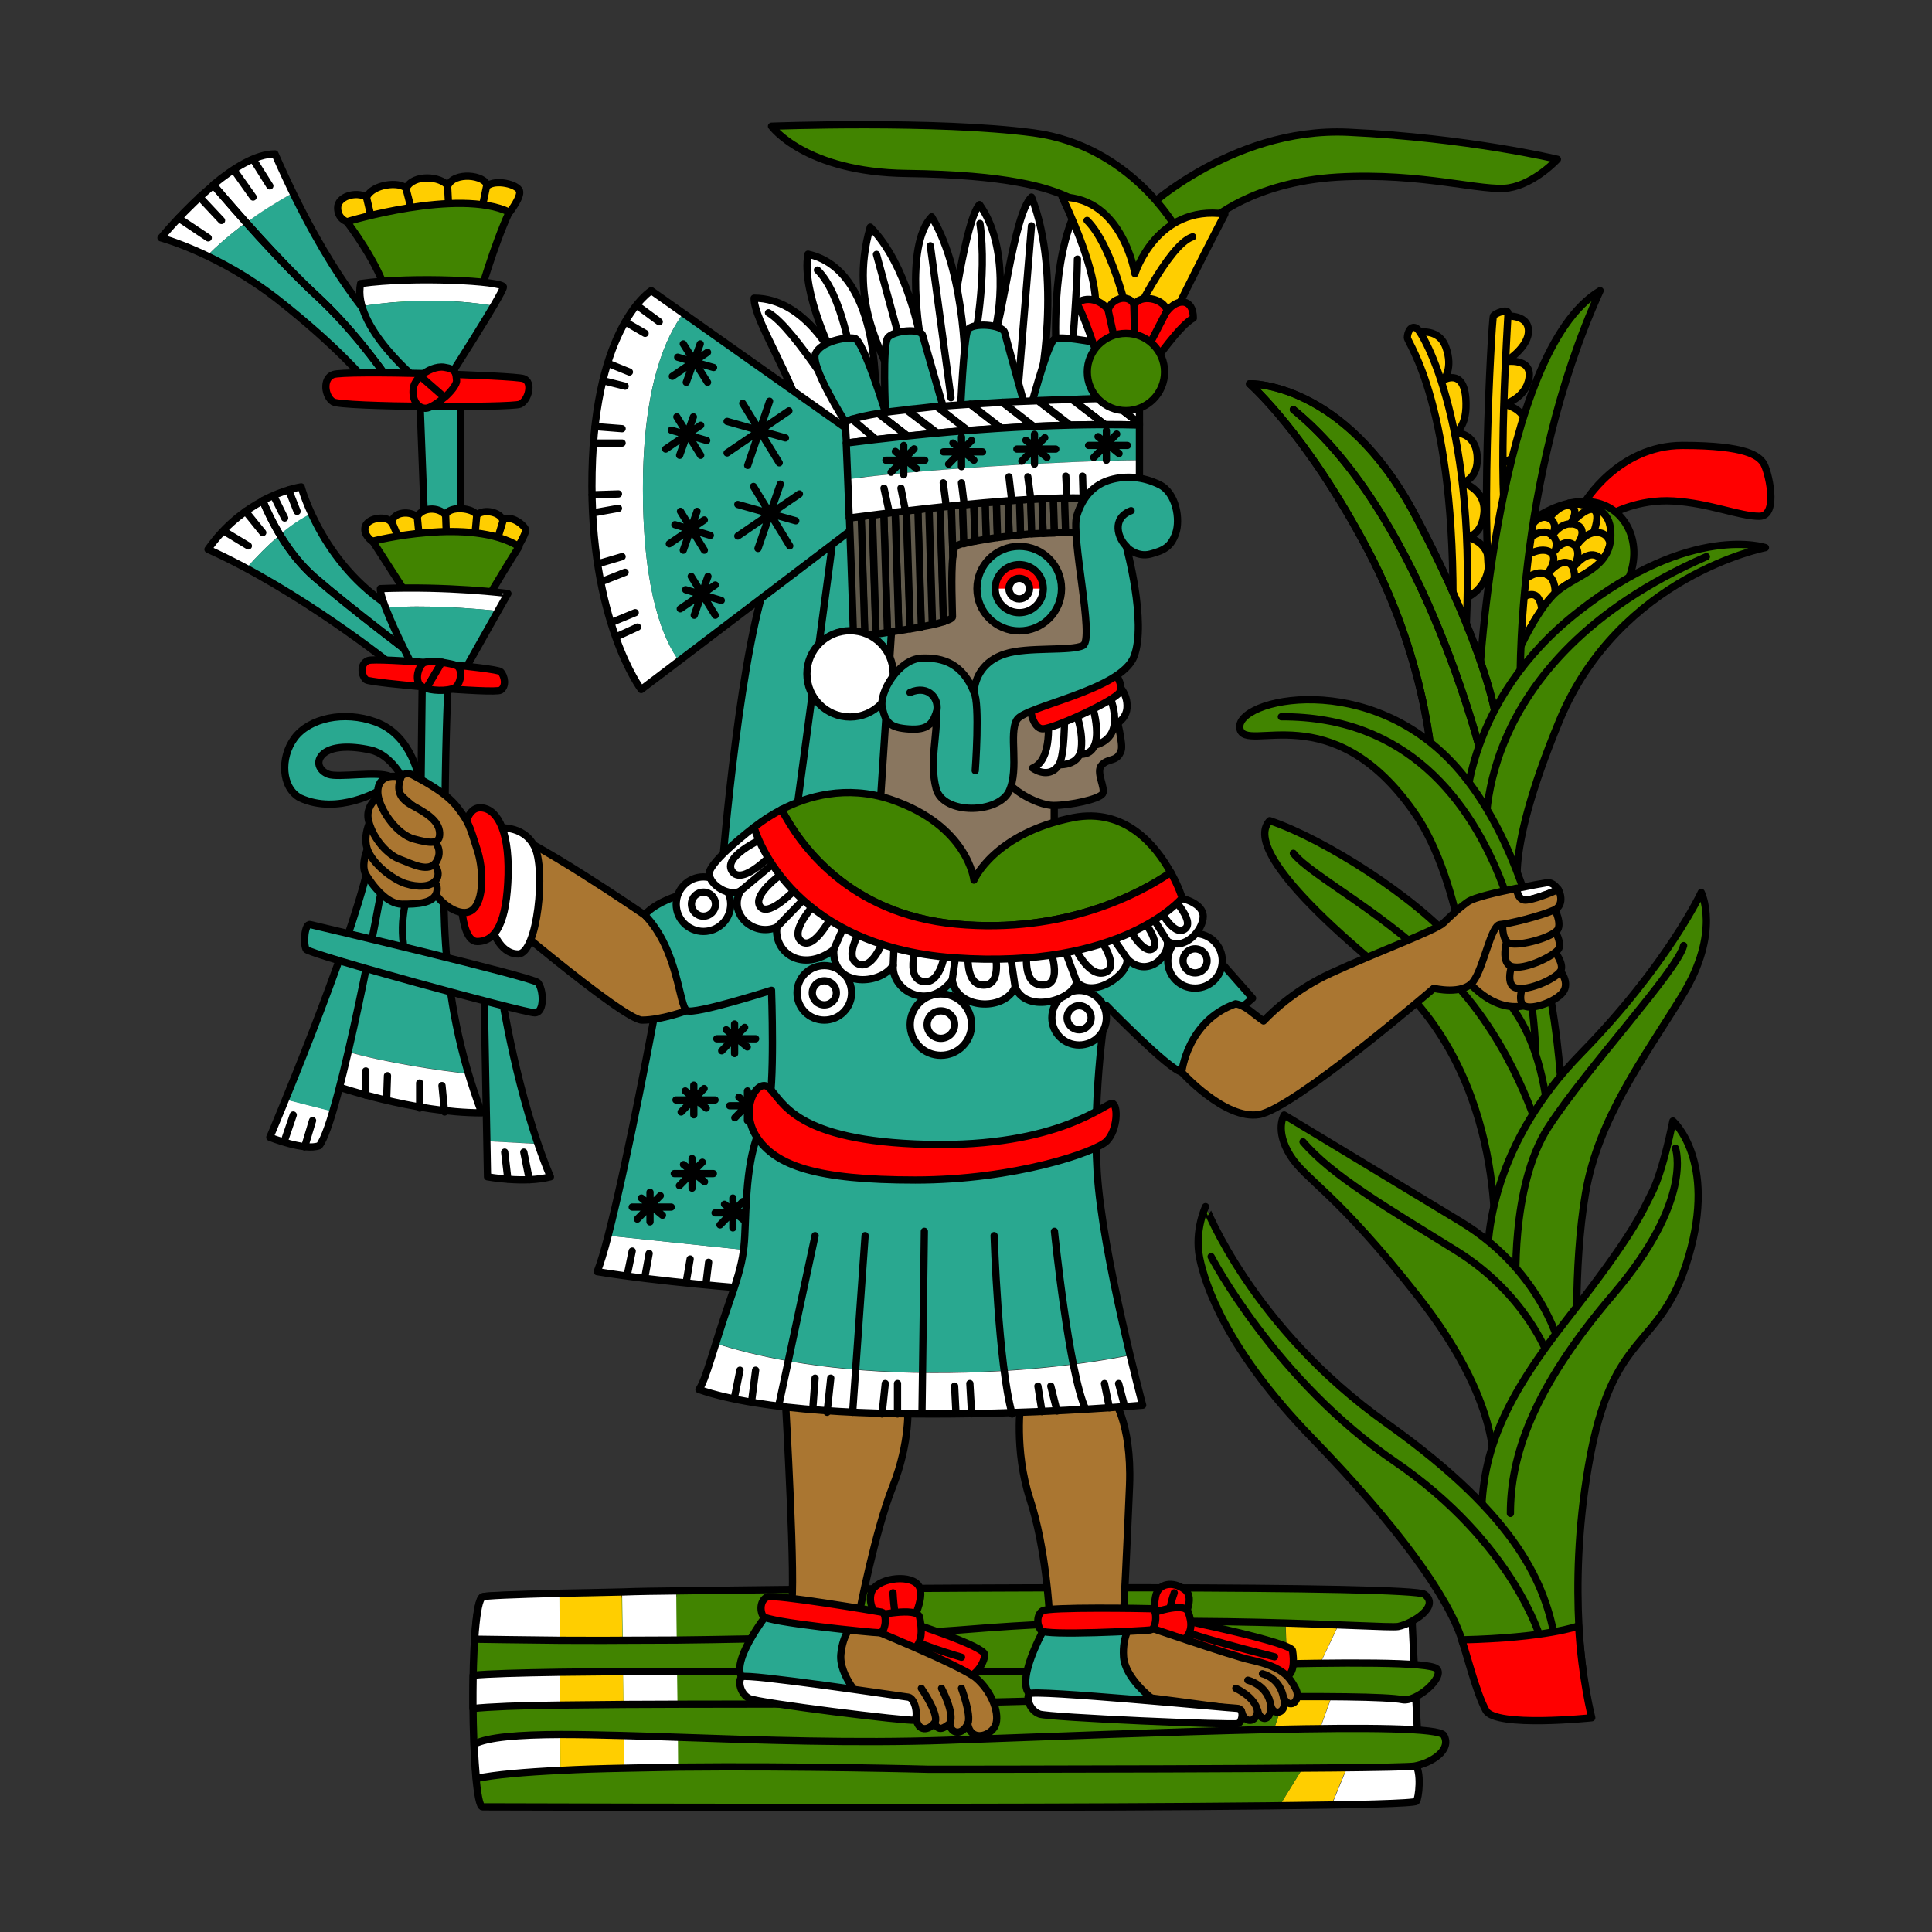 <svg version="1.1" id="Calque_1" xmlns="http://www.w3.org/2000/svg" x="0" y="0" viewBox="0 0 900 900" style="enable-background:new 0 0 900 900" xml:space="preserve"><rect x="0" y="0" width="900" height="900" fill="#333333" stroke="none"/><style>.st0,.st1,.st2,.st3{fill:#ffce00;stroke:#000;stroke-width:3.379;stroke-linecap:round;stroke-linejoin:round;stroke-miterlimit:10}.st1,.st2,.st3{fill:none}.st2,.st3{fill:red}.st3{fill:#418400}.st4{fill:#ffce00}.st5{fill:#418400}.st6{fill:#fff}.st10,.st7,.st8,.st9{fill:#aa7631;stroke:#000;stroke-width:3.379;stroke-linecap:round;stroke-linejoin:round;stroke-miterlimit:10}.st10,.st8,.st9{fill:#29a890}.st10,.st9{fill:#fff}.st10{fill:#89765f}.st11{fill:#29a890}.st12{fill:#5f594b;stroke:#000;stroke-width:3.379;stroke-linecap:round;stroke-linejoin:round;stroke-miterlimit:10}</style><path class="st0" d="M658.5 155.3s11.3-3.7 15 6.4c3.7 10.1-1.1 15.4-1.1 15.4s9.2-5.7 10.4 8.2c1.1 14-5.1 16.3-5.1 16.3s9.5-.5 10.4 10.6c.9 11-6.8 12.6-6.8 12.6s11 3.2 10 14.1c-1 10.9-8 11.3-8 11.3s11.9 2 10 14.6c-1.9 12.6-14.3 15.3-14.3 15.3l-3.2-49.9-3.4-44.7-13.9-30.2zM700.2 147.4s11.3-1.7 11.8 6.3-10.7 14.8-10.7 14.8 12.4-2.1 11 7.5c-1.4 9.7-11.8 12.4-11.8 12.4s11.8 1.6 10.7 13.2-12.6 14.6-12.6 14.6 17.3-8.2 16.8 3.4c-.6 11.5-18.2 26.6-18.2 26.6l1.5-94.7 1.5-4.1zM723.3 277.5c9.6-10.1 29.3-11.5 27-31.4-1.1-9.9-9.9-11-19.4-11.7-11.5 2.6-21.1 10.6-21.4 11.7l-2.3 42.9-9.8 25.9 7.2-5.6c0 .1 9-21.6 18.7-31.8z"/><path class="st1" d="M704.6 281.5s7.4-6.6 11-3.9 2.8 12.2 2.8 12.2M708.2 271.1c1.4-.2 7.2-6.4 12.6-3.4 5.4 3 3.2 12.5 3.2 12.5"/><path class="st1" d="M706 262.3s9.1-7.9 15.2-5.6c6.1 2.3-.6 11-.6 11s5.4-7.1 9.9-5.5c4.5 1.6 2.6 11.3 2.6 11.3"/><path class="st1" d="M709.1 253.6s7.4-8 12.6-5.1c5.2 2.9 2.7 7.9 2.7 7.9s3.9-5.6 8.4-2.8.7 10 .7 10 5.7-7.3 10.6-4.5 0 9.6 0 9.6"/><path class="st1" d="M712.3 246.2s4.2-7.1 9.2-4.8 1.5 8.2 1.5 8.2 4.3-7.1 10.8-5.3c6.5 1.9 1.1 9.2 1.1 9.2s4.8-7.2 11.2-5.1c6.3 2.1 4.3 13.1 4.3 13.1"/><path class="st1" d="M721.7 241.3s5.4-7.1 9.9-5.6 0 8.3 0 8.3 7.4-8.2 10.8-6.5c3.4 1.7 0 10.4 0 10.4"/><path class="st2" d="M738 234.3s15.7-26.8 45.8-26.8 35.3 5 37.5 8c2.3 3 7.7 25-1.7 25-9.3 0-22.9-6-39.8-7.1-16.9-1.1-29.4 6.2-29.4 6.2l-12.4-5.3z"/><path class="st3" d="M741.5 233.8c-3.6-.5-7.2-.1-10.7.6 9.5.7 18.2 1.9 19.4 11.7 2.3 19.8-17.5 21.3-27 31.4-9.6 10.1-18.6 31.9-18.6 31.9l-7.2 5.6-.3.8 13.9 5.6s41.7-36.6 48-52.7c6.2-16.1-1.7-32.8-17.5-34.9z"/><path class="st0" d="M676.8 287.7c1.5-99.1-21.2-127.9-21.2-130.4s1.7-6.2 4.5-4.2 28.9 46.1 22.5 146c-4.4 33.2-7.2 87.7-5.8-11.4zM695.7 147.2c-.9 1.4-6.8 114.6 0 132.6s12.2.8 6.8-26.4 0-105.2 0-107.5-6 0-6.8 1.3z"/><path class="st3" d="M689.1 317.9c-.3-.9 8.4-154 56.3-182.5-40.3 88.8-37.2 186.4-37.2 186.4l-12.7 10.5-6.4-14.4z"/><path class="st3" d="M582.1 178.8s26.5 23 55.4 78S667.6 361 667.6 361l24.4 15.3 4.8-42.4s-4.3-31.1-37.5-93.8-77.2-61.3-77.2-61.3z"/><path class="st1" d="M602.5 190.8c62.7 51 89.7 169.2 89.7 169.2"/><path class="st1" d="M582.1 178.8s26.5 23 55.4 78S667.6 361 667.6 361l24.4 15.3 4.8-42.4s-4.3-31.1-37.5-93.8-77.2-61.3-77.2-61.3z"/><path class="st1" d="M602.5 190.8c62.7 51 89.7 169.2 89.7 169.2"/><path class="st3" d="M682.7 378.7s-.6-52.2 52.4-93.7c52.9-41.6 87.3-29.9 87.3-29.9s-67.9 13-95.9 80.5-18.1 82.8-18.1 82.8l-25.7-39.7z"/><path class="st1" d="M794.9 259.3c-112.2 49.1-102.5 132.1-102.5 132.1"/><path class="st3" d="M577.6 339.5c-2.9-13.9 61.3-28.7 102.3 19.5 44.3 52 47.5 150.4 47.5 150.4l-17 15.9-24.1-51s-4.5-63.1-27.4-95.7c-38.5-55.4-78.7-27.3-81.3-39.1z"/><path class="st1" d="M596.9 333.9c116.9-.6 118.5 157 118.5 157"/><path class="st3" d="M591.5 382.3c-5.4 5.6-6.2 21.1 53.2 70 59.4 48.9 51.3 133.1 51.3 133.1h27.6s2.6-.6-1.5-56.7-23.1-64.8-42.8-87.8-62.5-50.1-87.8-58.6z"/><path class="st1" d="M602.5 397.5c8.2 10.6 44.3 28.4 73.6 58.9 29.3 30.5 40.8 71.2 40.8 71.2"/><path class="st3" d="M693.4 595.5c-2.3-19.7 2.6-63.4 43.1-104.8s56-75 56-75 9.3 18.5-8.8 48-39.1 57.2-45.1 92.1c-6 34.9-3.7 78.6-3.7 78.6l-19.7 6.2c.2 0-19.5-25.3-21.8-45.1z"/><path class="st1" d="M784.3 440.5c-2.9 11.7-45.2 57-63.1 84.7-17.9 27.7-14.9 76-14.9 76"/><path class="st3" d="M598.2 519.4s42.6 25.7 82.2 49.7 47 60.8 47 60.8l-31.8 53.3s3.7-29.9-34.9-79.1c-38.6-49.2-52.4-54.2-59.7-65.9-7.3-11.8-2.8-18.8-2.8-18.8z"/><path class="st1" d="M607 531.9c13.5 15.8 38.6 30.4 71.3 50.7 32.7 20.3 42.8 48.8 42.8 48.8"/><path class="st3" d="M690.3 714.6c-1.5-34.4 7.9-59.4 39.4-99.7 31.5-40.3 34.9-49.6 40-59.7 5.1-10.1 9.6-33 9.6-33s20.6 18.1 7.3 63.2-35.5 32-46.7 97.8c-5 29.2-5.4 54.7-4.4 74.3 1.4 24.6 5 39.4 5 39.4l-32.1-30.8c-.1 0-16.7-17.1-18.1-51.5z"/><path class="st1" d="M703.6 705c0-25.9 9.8-57.4 47.6-101.7 38-44.3 29.3-68.4 29.3-68.4"/><path class="st3" d="M681 763.9c-6.5-20.3-29.9-52.9-69.6-93.8-39.8-40.9-50.1-71.6-52.6-84.3-2.5-12.6 2.8-23.7 2.8-23.7S583 618.3 645.9 663s73.8 76.1 78.6 100.8-25.9 8-25.9 8-11.1 12.4-17.6-7.9z"/><path class="st1" d="M564.2 585.4s30.1 57.7 85.6 95.5c55.5 38 67.9 82.6 67.9 82.6"/><path class="st2" d="M735.4 757.4c1.4 24.6 6.1 42.8 6.1 42.8s-44.8 4.7-49.3-3.4-9.3-27.6-11.3-32.9c39.8-.9 54.5-6.5 54.5-6.5z"/><path class="st4" d="m613.7 808.4 8.9-24.6s-9.5-5.6-8.9-6.5c.6-.9 12.7-26.6 12.7-26.6l-.6-8.1c-8 0-17.1-.1-27.4-.1l1.6 43.8-7.9 23.4L611 817l-14.9 24.1c8.8-.1 16.9-.2 24.1-.3l8.9-21.6-15.4-10.8z"/><path class="st5" d="m592 809.8 7.9-23.4-1.6-43.8c-117.3-.3-368.6-.9-373.5 1.1-6.5 2.7-5.4 97.9 0 97.9 4.1 0 251.4.8 371.4-.6l14.8-24.1-19-7.1z"/><path class="st6" d="M659 821.1c-.9-1 1.9-5.7 1.6-12.6-1.1-22.2-3.2-65.7-3.2-65.7s-11.8 0-31.5-.1l.6 8.1s-12.2 25.8-12.7 26.6 8.9 6.5 8.9 6.5l-8.9 24.6 15.5 10.7-8.9 21.6c24-.5 38.9-.9 39.7-1.7.9-1 2.6-13.9-1.1-18z"/><path class="st1" d="M224.8 743.8c-6.5 2.7-5.4 97.9 0 97.9s431.1 1.5 435-2.6c1-1 2.8-14-1-18-.9-1 1.9-5.7 1.6-12.6-1.1-22.2-3.2-65.7-3.2-65.7s-426-1.7-432.4 1z"/><path class="st4" d="m289.9 763.9-.3-22.4c-10.8.2-20.5.5-29.1.6l.1 21.7c8.9.1 18.9.1 29.3.1z"/><path class="st6" d="m315.3 763.8-.2-22.8c-8.9.1-17.5.2-25.3.5l.3 22.4c7.9 0 16.4-.1 25.2-.1z"/><path class="st5" d="M453.5 758.5c96.3-7.8 191.2 0 197.7-1.1s20.1-9 12.4-14.8c-5.4-4.1-221.7-3.5-348.5-1.6l.2 22.8c44-.4 95.4-1.8 138.2-5.3z"/><path class="st6" d="M224.8 743.8c-.2.1-.3.3-.6.6-1.5 2-2.5 9.3-3.2 19.1 6.6.1 20.8.3 39.7.5l-.1-21.7c-21.6.4-35 .9-35.8 1.5z"/><path class="st1" d="M663.6 742.7c-5.4-4.1-221.7-3.5-348.5-1.6-8.9.1-17.5.2-25.3.5-10.8.2-20.5.5-29.1.6-21.6.6-35 1.1-35.8 1.7-.2.1-.3.3-.6.6-1.5 2-2.5 9.3-3.2 19.1 6.6.1 20.8.3 39.7.5 8.8 0 18.7.1 29.3 0 8 0 16.6-.1 25.3-.1 43.9-.5 95.4-1.7 138.2-5.2 96.3-7.8 191.2 0 197.7-1.1 6.5-1.3 19.8-9.3 12.3-15z"/><path class="st6" d="M220.4 780.3c-.1 5.1-.1 10.4-.1 15.5 7.5-.8 22-1.4 40.6-1.6l-.1-15.3c-18.9.4-33.4.8-40.4 1.4z"/><path class="st5" d="M458.6 792.9c73.2-1.9 180.2-4.2 194.9-1.2 6.5 1.2 19.5-10 16.1-14.2-5.6-6.9-164.8 1.2-202.8 1.2-20.7 0-90.6-.3-151.3-.1l.1 15.3c49.8-.2 106.8 0 143-1z"/><path class="st6" d="M290.4 794c8.1 0 16.6-.1 25.2-.1l-.2-15.3c-8.7 0-17.1.1-25.2.1l.2 15.3z"/><path class="st4" d="M290.2 778.7c-10.5.1-20.4.2-29.4.3l.1 15.3c9-.1 18.9-.2 29.5-.3l-.2-15.3z"/><path class="st1" d="M669.4 777.5c-5.6-6.9-164.8 1.2-202.8 1.2-20.7 0-90.6-.3-151.3-.1-8.7 0-17.1.1-25.2.1-10.5.1-20.4.2-29.4.3-18.8.3-33.5.7-40.3 1.4-.1 5.1-.1 10.4-.1 15.5 7.5-.8 22-1.4 40.6-1.6 9-.1 18.9-.2 29.5-.3 8.1 0 16.6-.1 25.2-.1 49.8-.1 106.8 0 142.9-.9 73.2-1.9 180.2-4.2 194.9-1.2 6.5 1.1 19.5-10.2 16-14.3z"/><path class="st6" d="M220.8 812.7c.2 6 .6 11.5 1 16 8.6-1.8 22.5-3 39.3-3.8l-.1-16.7c-19.6.1-33.9 1.3-40.2 4.5z"/><path class="st5" d="M672.6 808.4c-3.9-6.9-135.7-1.1-231.8 2.3-42.7 1.5-87.1-.1-124.9-1.4l.1 14.1c57.1-.6 116.6 1 116.6 1s219 0 226.4-1.5c7.4-1.4 17.5-7.5 13.6-14.5z"/><path class="st6" d="m290.6 808.7.2 15.2c8.2-.2 16.7-.3 25.1-.5l-.1-14.1c-8.7-.2-17.2-.4-25.2-.6z"/><path class="st4" d="m261 808.2.1 16.7c9.2-.5 19.3-.8 29.7-1l-.2-15.2c-10.8-.4-20.7-.5-29.6-.5z"/><path class="st1" d="M672.6 808.4c-3.9-6.9-135.7-1.1-231.8 2.3-42.7 1.5-87.1-.1-124.9-1.4-8.8-.3-17.2-.6-25.2-.8-10.8-.3-20.7-.5-29.6-.5-19.6.1-33.9 1.2-40.2 4.5.2 6 .6 11.5 1 16 8.6-1.8 22.5-3 39.3-3.8 9.2-.5 19.3-.8 29.7-1 8.2-.2 16.7-.3 25.1-.5 57.1-.6 116.6 1 116.6 1s219 0 226.4-1.5c7.4-1.3 17.5-7.3 13.6-14.3z"/><path class="st2" d="M409.6 754.6s-5.9-6.8-3.6-13c2.3-6.2 16.8-8.4 21.4-3.6 4.6 4.8-2.8 18-2.8 18s34.1 10.9 34.1 14.8-4.8 11.7-11.3 10.9c-6.4-.8-32.1-10.4-32.1-10.4l-5.7-16.7z"/><path class="st1" d="M416 742s.6 14.4 3.7 18.6c3.2 4.2 28.2 11.4 28.2 11.4"/><path class="st2" d="M538.6 753.1s-1.6-2.8-.3-9.3c1.2-6.5 8.3-7.3 13.6-3.3s-1.1 14.2-1.1 14.2 50.7 10.4 51.3 14.2c.6 3.8 1.5 12.6-5.1 12.7-6.5.1-50.4-12.8-50.4-12.8l-8-15.7z"/><path class="st1" d="M547 742s-4.5 11.8-.8 15.4 47.5 14.4 47.5 14.4"/><path class="st2" d="M407 752.9s20.3-4.8 21.4.5c1.1 5.3 1.7 12.3-3.6 15.4s-17.8-2.6-17.8-2.6v-13.3zM535.9 751.8s15.7-6 17.6-.9c1.9 5.1 2.1 9.7-2.6 13.5-4.7 3.8-17.1 0-17.1 0l2.1-12.6z"/><path class="st7" d="M365.9 653s5.1 88.2 2.6 95.5c-2.5 7.3 31.7 3.4 31.7 3.4s7.4-38.6 15.7-59.5c8.2-20.8 7-37.3 7-37.3l-57-2.1zM401.3 757s46.7 18.9 53.5 24.8c6.8 5.9 10.7 15.4 9.2 21.1-1.5 5.6-11.8 9.3-13.2 0-2.3 5.6-7.9 5.1-8.4 0-4.8 3.9-5.4 2-7.3 0-3.3 3.9-8.1 3.2-8.4-3.4-8.7-3.2-35.3-10.5-35.3-10.5l-9.6-14.4 9.6-20.1 9.9 2.5z"/><path class="st1" d="M447.9 786.5s4.6 12.4 3 16.3M442.5 802.8c2.3-4.8-3.9-16.3-3.9-16.3M429.2 786.5s9.2 13.3 6 16.3"/><path class="st7" d="M475.5 653s-3.2 22.4 4.3 45.4 9 52.7 9 52.7l34.6 1.1s1.9-38 2.8-60.4c1.1-29.5-8.1-41.1-8.1-41.1l-42.6 2.3zM531 756.6s42.9 14.8 51.7 16.7c15.4 3.4 18 8.1 20.8 13.2 2.8 5-2 10.4-5.4 4.8 1.5 6.8-4.7 8.4-6 3.5-.2 8-5.4 6.6-6.2 2-.6 6-6.4 6.3-7.7 0-9-1.8-52.2-7.1-52.2-7.1L514.4 777l6.4-21.2 10.2.8z"/><path class="st1" d="M588.1 779.7c5.9 1.8 9 6.2 9.9 11.6M592 794.8c-1.1-9.8-10.7-12.1-10.7-12.1M575.7 786.5s8.8 3.9 10.1 10.4"/><path class="st8" d="M359.4 749.3s-19.1 23.4-13.9 31.9 56.3 10.8 56.3 10.8-11-11.3-10.1-21.3 6-14.5 6-14.5l-38.3-6.9zM488.3 755.4s-15.4 26-8.9 33.6c6.5 7.5 57.3 2.3 57.3 2.3s-12.6-9.5-13.3-19.5c-.7-10 3.7-15.2 3.7-15.2l-38.8-1.2z"/><path class="st2" d="M357.4 743.9c-3.2 1.5-3.6 6.2-1.9 9 1.7 2.8 50.9 7.7 54.1 7.7 3.2 0 3.8-9.1 1.1-9.6-2.7-.5-50.1-8.5-53.3-7.1zM485.6 750.4c-2.8 1.9-2.7 6.6-.6 9.2 2.1 2.5 47.9.1 50.9-.3s3.4-9.9.6-9.9c-2.7-.1-48.1-.9-50.9 1z"/><path class="st9" d="M345.6 781.1c-2 1.8-.9 7.9 3.4 10.1s74.7 10.8 76.8 10.1.9-10.1-2.7-10.7c-3.4-.4-75.5-11.2-77.5-9.5zM479.5 789c-1.7 2 .3 7.9 4.8 9.5s90.5 5.3 92.5 4.4c2-.9 3-7.1-.6-7.1-3.5-.1-95-8.9-96.7-6.8z"/><path class="st10" d="M491.1 392.9v-27.7l6.1-57 22.1-16.1-8.4-52.7-101.7 11-12.4 92.1.9 49.8 47.5 33.3 32.1-7.2z"/><path class="st6" d="M278.3 592.4c29.3 4.8 70.6 7.9 70.6 7.9l3-17.5-68.7-7.2c-1.7 7.1-3.4 13-4.9 16.8z"/><path class="st11" d="m361.1 458.9-55.8 11.9s-12.6 68.5-22 104.8l68.7 7.2L371.4 472l-10.3-13.1z"/><path class="st1" d="M342.2 477v13.8M333.9 483.9H352M336.2 489.5l10.7-10.9M338.3 479.7l9.8 8M323.2 505.5v13.8M314.9 512.4h18.2M317.3 518l10.7-10.9M319.2 508.2l9.8 8M322.4 539.7v13.8M314.1 546.7h18.2M316.5 552.3l10.7-10.9M318.4 542.5l9.8 8M302.8 555.4v13.8M294.5 562.3h18.2M296.9 567.9l10.7-10.9M298.8 558.1l9.8 8M341.4 558.1V572M333.1 565h18.1M335.4 570.6l10.7-10.9M337.5 561l9.8 8M348.2 508.2V522M339.9 515.1h18.2M342.3 520.7l10.7-10.9M344.2 511.1l9.8 7.8M361.1 458.9l-55.8 11.9s-12.6 68.5-22 104.8c-1.8 7.1-3.6 13-5.1 16.8 29.3 4.8 70.6 7.9 70.6 7.9l3-17.5L371.3 472l-10.2-13.1zM294.5 582.8l-2.4 11.6M302.4 583.9l-2.1 11.6M321.5 586.5l-1.9 11.1M330.1 588l-1.2 9.8"/><path class="st6" d="M145.1 239.4c-3.4-7.3-4.7-12.4-4.7-12.4s-7.9 1.1-17.9 6.4c1.7 4.2 4.4 9.8 8 15.8 4.7-4 9.6-7.5 14.6-9.8z"/><path class="st11" d="M186.5 285.4c-23-12.5-35.5-33-41.5-46.2-5 2.4-10 5.9-14.6 9.8 4.1 6.8 9.5 14 16.1 19.7 16.4 14.2 46.2 36.7 51.7 40.9 5.7-1.9 17.2-8.4-11.7-24.2z"/><path class="st6" d="M130.4 249.2c-3.6-6-6.3-11.7-8-15.8-8.1 4.3-17.6 11.3-25.5 22.6 6 2.7 11.9 5.6 17.8 8.8 4.5-5.2 9.9-10.7 15.7-15.6z"/><path class="st11" d="M130.4 249.2c-5.9 5-11.3 10.6-15.7 15.5 36 19.4 67.9 44.9 67.9 44.9l13.2.8s1-.2 2.4-.7c-5.6-4.2-35.3-26.6-51.7-40.9-6.6-5.7-12-12.9-16.1-19.6z"/><path class="st6" d="M114.7 103.6c-6.2-6.9-11.6-13.2-15.2-17.5C86 97.3 75 110.8 75 110.8s8.8 2.4 21.4 8.4c4.5-4.5 10.5-9.8 18.3-15.6z"/><path class="st11" d="m170.2 177.3 11.9 1.2c-6.2-9.1-18.6-25.9-34.5-40.6-10.7-9.9-22.9-23-32.9-34.2-7.8 5.6-13.7 10.9-18.2 15.5 9.6 4.6 21.3 11.3 33.2 20.6 27.5 21.7 40.5 37.5 40.5 37.5z"/><path class="st11" d="M147.7 137.9c15.9 14.6 28.3 31.5 34.5 40.6l13.6 1.4-5.6-25.7-14.1-2.6s-17.6-16.9-39.5-61.8c-8.6 4.7-15.8 9.3-21.9 13.9 10 11.2 22.3 24.4 33 34.2z"/><path class="st6" d="M136.6 89.8c-2.7-5.6-5.5-11.6-8.3-18-8.8 0-19.4 6.6-28.8 14.4 3.7 4.4 9 10.6 15.2 17.5 6.1-4.5 13.4-9.2 21.9-13.9z"/><path class="st1" d="M186.5 285.4c-35.8-19.6-46.2-58.6-46.2-58.6s-7.9 1.1-17.9 6.4c3.6 8.8 11.5 24.7 24.1 35.6 16.4 14.2 46.2 36.7 51.7 40.9 5.7-2 17.2-8.5-11.7-24.3z"/><path class="st1" d="M122.4 233.3c-8.1 4.3-17.6 11.3-25.5 22.6 42.5 19.1 85.7 53.8 85.7 53.8l13.2.8s1-.2 2.4-.7c-5.6-4.2-35.3-26.6-51.7-40.9-12.6-11-20.4-26.8-24.1-35.6zM147.7 137.9c-17.3-15.9-38.5-40.3-48.2-51.7C86 97.3 75 110.8 75 110.8s27 7.2 54.6 28.9 40.6 37.4 40.6 37.4l11.9 1.2c-6.2-8.9-18.7-25.7-34.4-40.4z"/><path class="st1" d="m190.1 154.2-14.1-2.6s-22.3-21.3-47.9-79.9c-8.8 0-19.4 6.6-28.8 14.4 9.7 11.4 31 35.8 48.2 51.7 15.9 14.6 28.3 31.5 34.5 40.6l13.6 1.4-5.5-25.6zM117.9 74.2l7.8 12.4M108.9 79.1l9 12.7M93 91.8l10.2 10.9M83.2 101.6l13.8 9.2M134.5 228.3l3.9 9.9M127.5 231l5.1 10.3M114.4 238.2l8 9.9M104.3 247.4l11.4 6.9"/><path class="st11" d="m233.5 462.5-8-1.1 1.2 70.2 23.8 1.2c-11.5-33.5-17-70.3-17-70.3z"/><path class="st6" d="m226.7 531.6.3 16.7s17.2 3.2 29.3 0c-2.1-5-4.1-10.1-5.9-15.4l-23.7-1.3z"/><path class="st1" d="m235.1 536.7 1.5 12.7M244 536.7l2.6 12.9M225.5 461.4l1.6 86.8s17.2 3.2 29.3 0c-15.4-36.4-22.9-85.7-22.9-85.7l-8-1.1z"/><path class="st11" d="M207.4 376.2c.3-35.8 1.5-59.5 1.5-59.5h-12.1l-1.1 93.8-18.8.3-16.7 78.6c20.6 6 46 9.3 58.2 10.8-14.6-48.8-11.4-89.8-11-124z"/><path class="st6" d="m160.2 489.5-3.5 16.4s35.8 12.4 67.8 12.4c-2.4-6.1-4.3-12.2-6.1-18-12.3-1.4-37.6-4.8-58.2-10.8z"/><path class="st1" d="M189.1 445.6c-4.2-15.1 1.1-30.1 1.1-30.1"/><path class="st1" d="M224.4 518.4c-21.6-57-17.5-104-17.1-142.2.3-35.8 1.5-59.5 1.5-59.5h-12.1l-1.1 93.8-18.8.3-20.1 95.2s35.8 12.4 67.7 12.4zM170.4 498.9v11.3M180.5 501.1l-.4 11.4M195.5 504.5v11.7M205.9 505.7l1.2 12.3"/><path class="st6" d="M125.7 529.9s16.2 6.5 23 3.9c1.8-2.3 4.1-8.1 6.4-16.1l-22-5.6c-4.5 10.9-7.4 17.8-7.4 17.8z"/><path class="st11" d="M171.5 403.9c-6.4 27.9-27.3 80.7-38.5 108.3l22 5.6c10-34 23.3-106.9 23.3-106.9s-5.6-10.7-6.8-7z"/><path class="st1" d="M171.5 403.9c-9 39-45.8 125.9-45.8 125.9s16.2 6.5 23 3.9c9.5-11.6 29.7-123 29.7-123s-5.7-10.5-6.9-6.8zM136.6 519.4l-4 11.7M145.6 522l-3.7 12.3"/><path class="st8" d="M144.5 430.7c-2.6-.6-3.3 8.8-1.9 11.5 1 2.3 101.6 29.6 106.5 29.6 4.8 0 4.1-11.2 1.4-14.1-2.9-2.7-103.3-26.4-106-27zM195.5 364.1s-3-21.5-20.6-27.8c-14.6-5.3-30.8-1.8-37.7 7.5s-6 23.3 2.6 27.9c17.8 8.2 37.2-3.6 37.2-3.6s10.4-3.8 4.7-6.4c-5.6-2.6-24.2.7-28.7-1s-6.2-6.2-2.3-9.6c3.9-3.4 12.1-3.9 22-1.7 9.9 2.3 15.4 14.1 15.4 14.1l7.4.6zM198.2 254.5l-2.7-71.2h19.1v72.3z"/><path class="st0" d="m178.1 108.9-16.4-5.6s-4.4-1.2-4.4-6.5 8.4-7.8 13.5-5c2.8-6 15-7.4 18.4-4.1 3.4-6.8 16.3-5.6 19.4-1.1 2.8-6.8 17.5-5.2 18.4 0 3.9-3.2 14.1-.7 15 2.3.9 2.9-4.5 9.8-4.5 9.8l-30.2 12.2-29.2-2z"/><path class="st1" d="m226.7 86.6-3 14.4M189.1 87.7l3.4 13.2s16.6-1.1 16.6-2-.6-12.4-.6-12.4M173.6 104.1l-2.9-12.3"/><path class="st7" d="m330.4 464.3-10.5 6.5s-11.8 4.4-20.8 4.4-74.9-56.5-74.9-56.5-7.9-36.4 7.1-33c15 3.4 69.1 40.6 69.1 40.6l27.4 23.3 2.6 14.7z"/><path class="st9" d="M228.4 431.9c1.1.3 3.9 12.5 13 12.5 9 0 13-39.9 7.5-50.2-5.4-10.4-17.7-8.4-17.7-8.4l-2.8 46.1z"/><path class="st2" d="M216 389.1s.6-12.8 7.7-12.8 13.5 9.1 13 31.1c-.6 22-5.5 31.2-14.4 31.2-8.9.1-7.8-30-7.8-30l1.5-19.5z"/><path class="st7" d="M219.9 424c-5.5 3.9-14.5-3.4-16.6-7.1-2-3.7-2.6-35.3-2.6-35.3s-11.8-8-15-12.6c-3.2-4.6 1.9-10.5 6.5-8 4.6 2.6 15.2 7.8 20.8 15 5.6 7.2 5.9 9.3 9 18.9 3.5 9.9 3.5 25.1-2.1 29.1z"/><path class="st7" d="M172.7 391.9s-5.3 10.1-2.3 15.4c3.2 5.3 9.8 13.9 16.9 13.9 7.1 0 14.6-.3 16.1-5.4 1.5-5.1-3.9-7.3-3.9-7.3l-26.8-16.6z"/><path class="st7" d="M173.8 379.8s-5.7 9.1-2.3 16.7c3.4 7.5 13 13.9 17.7 15.2 4.8 1.5 11.9 2 14.3-2.3 2.4-4.3-3.3-9.1-3.3-9.1l-26.4-20.5z"/><path class="st7" d="M179.4 369.2s-9.9 4.3-7.7 13.2c2.3 8.9 9.3 16 14.6 17.9 5.3 1.9 13.9 6.9 17.2.7 3.4-6.2-2.6-10.7-2.6-10.7l-21.5-21.1z"/><path class="st7" d="M176.4 371.9c1.7 6.8 8.8 16.8 16.3 18.9 7.7 2.1 12.4 2.8 12.1-2.8-.3-5.6-5.9-9.1-12.8-12.8-7-3.7-7-8.4-5.2-13.1-8.5-2.1-12.1 3.1-10.4 9.8z"/><path class="st0" d="m190.3 259.3-16.9-7.2s-4.5-2.9-3.2-7c1.5-4.1 10.4-5.1 12.3-1.5.5-5.5 9-5.7 11.8-2.7 2.1-4.6 10-5 13.2-1 2-4.6 13.1-3.2 14.5 0 3.7-3.2 11.4-1.1 12.2 2.5 3.6-3.2 10.9 2.8 10.7 4.7-.2 1.9-3.4 7.3-3.4 7.3l-30.2 8.2-21-3.3z"/><path class="st1" d="m234.4 242.4-3.7 12.1M207.6 239.9l.4 11.3 13 .9 1.1-12.2M182.7 243.5l4.6 11 8.2-2.4-1.1-11.2"/><path class="st3" d="m192.4 281.3-18.8-29.2s45.6-11.6 68.2 2.5c-10.5 16.6-16.2 26.8-16.2 26.8h-33.1v-.1z"/><path class="st6" d="m232 284.6 4.6-8.1s-28.5-3.6-59.5-2.3c-.1 1.7.9 5 2.4 8.9 18.6-1.5 40.9.3 52.5 1.5z"/><path class="st11" d="M179.6 283.1c4.5 11.8 14 29.9 14 29.9h22.5l16-28.4c-11.7-1.2-34-3-52.5-1.5z"/><path class="st1" d="M177.2 274.2c-.1 1.7.9 5 2.4 8.9 4.5 11.8 14 29.9 14 29.9H216l16-28.4 4.6-8.1c0-.1-28.3-3.6-59.4-2.3z"/><path class="st2" d="M171.5 307.7c-4.2 1.6-3 7.5-.9 9 2 1.5 59.8 6.6 62.6 4.8s2-6.5 0-8.6c-2-1.9-57.5-6.7-61.7-5.2z"/><path class="st2" d="M197.2 308.9c-2.3 1.7-3.9 7.2-1.7 10.1.6.7 1.7 1.2 3.2 1.7l7.2-12.2c-3.6-.4-7.4-.5-8.7.4z"/><path class="st2" d="M212.7 310.1c-1.1-.6-3.9-1.1-6.9-1.6l-7.2 12.2c4.5 1.4 12.2 1.2 14.1-1 2.5-3 2.5-8.5 0-9.6z"/><path class="st3" d="M180.3 137.9c-3.2-14.4-18.7-34.6-18.7-34.6s51.9-15.8 75.6-4.5c-7.3 15.8-13.9 39.2-13.9 39.2s-39.9 14.3-43-.1z"/><path class="st6" d="M229.9 142.4c2.7-4.5 4.5-7.9 4.5-8.7 0-2.8-41.9-5.1-66.5-1.6-.7 3.4-.3 6.9.7 10.5 26.6-4.2 48.6-2.3 61.3-.2z"/><path class="st11" d="M168.5 142.6c5 17.6 27.3 35.6 27.3 35.6h11.8s14.6-22.8 22.3-35.8c-12.7-2.1-34.7-4-61.4.2z"/><path class="st1" d="M195.8 178.1s-32.1-25.9-27.8-46c24.6-3.5 66.5-1.2 66.5 1.6s-26.8 44.5-26.8 44.5h-11.8v-.1z"/><path class="st2" d="M155.2 174.5c-5.1 1.9-3.9 10.3 0 12.7 3.9 2.5 83 2.8 87 1.1s6.2-10.4 1.7-11.9c-4.4-1.6-83.6-4-88.7-1.9z"/><path class="st2" d="M192.7 180.1c-1.1 5.2 1.2 10 5.5 10.1 2.1 0 5.7-2.4 8.8-5.1l-11.3-9.9c-1.4 1.5-2.6 3.2-3 4.9zM212.7 177.3c-.3-3.4-.2-5.4-5.7-6.2-3.6-.6-8.1 1.4-11.2 4.1l11.3 9.9c3.1-2.7 5.7-6.1 5.6-7.8z"/><path class="st6" d="M425.7 639.5c-45.1-.9-75.6-8.2-92.1-13.6-3.5 11.2-5.5 18-7.9 21.5 59.1 20.3 206.7 7.3 206.7 7.3s-2.5-9.5-5.9-23.3c-19.8 3.9-55.1 9-100.8 8.1z"/><path class="st11" d="m538.5 413.8-83.4 5.6-76.8-33.8-56.3 29.9s-15.2 3.2-21.7 10.7c15.8 16.3 16 42.7 19.7 44.6 3.7 1.9 39.4-9.5 39.4-9.5s1.7 46.1-1.7 55.5c-3.4 9.5-8.1 15.2-9.8 39.2-1.7 24 .7 25.5-7.7 49.3-2.8 8-5 14.8-6.8 20.4 16.6 5.4 47.1 12.7 92.1 13.6 45.7.9 81-4.2 100.8-8.1-5.7-24-13.9-61.2-15.3-85.4-2.3-38.3 4.3-77.5 4.3-77.5s29.1 29.9 35.1 31c8.4-13.9 33-34.4 33-34.4l-44.9-51.1z"/><path class="st1" d="M491.2 573.6s6.8 66.8 14.6 82.9M471.5 658.7c-6.5-23.2-8.4-83.1-8.4-83.1M430.6 573.6l-1.1 84.3M397.2 657.9l5.8-82.3M379.7 575.6l-17 79.5M344.7 638.3l-2.5 12.4M352 638.3l-1.9 14.7M379.7 642l-1.1 14.7M387 642l-1.7 15.9M412.4 644.5l-1.5 14.2M418.1 644.5v14.2M444.7 645.7l.6 12.2M451.8 644.5l.8 14.1M483.5 645.7l1.9 11.9M489.5 645.7l2.9 11.6M514.5 644.5l2.3 11.3M521.1 644.5l2.8 10.6"/><path class="st1" d="M322 415.5s-15.2 3.2-21.7 10.7c15.8 16.3 16 42.7 19.7 44.6 3.7 1.9 39.4-9.5 39.4-9.5s1.7 46.1-1.7 55.5c-3.4 9.5-8.1 15.2-9.8 39.2-1.7 24 .7 25.5-7.7 49.3-8.3 23.9-11 36.6-14.6 42 59.1 20.3 206.7 7.3 206.7 7.3s-18.9-70.4-21.2-108.7c-2.3-38.3 4.3-77.5 4.3-77.5s29.1 29.9 35.1 31c8.4-13.9 33-34.4 33-34.4l-45-51-86.7 3.4-73.4-31.5-56.4 29.6z"/><path class="st8" d="M359.1 265.2C345.2 296.8 336.6 402 336.6 402l49-25.8 8.7-138.9c-.1.1-21.4-3.7-35.2 27.9z"/><path class="st8" d="M388.7 246c0 .9-17.5 130.9-17.5 130.9l38.5 2.8 8.9-135.9-29.9 2.2z"/><path class="st9" d="M376.6 201.8c-8.4-28.5-25.3-52.3-25.3-62.9 24 0 37.5 28.3 37.5 28.3s-15.7-31-12.4-48.8c33.2 7.3 31.4 63.6 31.4 63.6l-12.1 28.4c0 .1-10.7 19.9-19.1-8.6zM443 151.8s7-50.4 13.3-56.5c13.9 19.5 9.6 51.6 6.5 61.2 3.9-4.3 9.2-56.7 17.7-64.7 14.3 36.3 4.3 89.4 3 90-1.2.7-2.7 15.8-3.6 17.7-.9 1.9-16.6-7.4-16.6-7.4L443 151.8zM492 163s-2.8-41.8 9.9-66.2c22.9 46 12.7 66.2 12.7 66.2l-14.1 7.1-8.5-7.1z"/><path class="st1" d="M358 145.7c12.3 7.1 37.5 49.2 36.3 46.7M380.8 125.8c11.6 11.3 16.1 42.6 16.1 42.6"/><path class="st9" d="M415.4 178.8c0-.1-.1-.6-.2-1.5-1.4-10.3-20.6-34.4-9.8-71.5 17.5 17.5 23.5 52.4 23.5 52.4S421 114.7 434 101c16.7 27.4 15.7 75.2 15.7 75.2l1 24.3-30.2-3.6-5.1-18.1z"/><path class="st1" d="m408.3 118.5 14 51.5M433.4 114.5l9.6 70.8M456.5 104.1c3.6 24.8-2.8 56.1-2.8 56.1M480.5 105.2c-2.6 31.4-6.4 78.1-6.4 78.1M501.9 120.7c0 12.2-2.8 47.6-2.8 47.6"/><path class="st6" d="m318.3 146-15-10.6s-26.2 15.8-27.6 84.8 22.9 101 22.9 101l17.7-13.4c-6.9-9.3-16.8-31.2-16.8-80-.1-48.8 11.2-71.8 18.8-81.8z"/><path class="st11" d="M395.7 200.6 318.4 146c-7.8 10-18.9 33-18.9 81.9 0 48.8 9.9 70.6 16.8 80l89.2-67.8-9.8-39.5z"/><path class="st1" d="m296.5 142.1 10.6 7.8M291.2 149.9l9.3 5.4M283.1 169.2l10.1 4.1M280.8 177.3l10.4 2.6M277.1 198.7l12.7 1M276.4 206.4h13.4M275.7 230.5l12.4-.4M276.4 238.9l11.7-2.1M278.3 262.7l11.5-3.4M279.8 271.1l11.4-4.5M285.5 289.7l10.4-4.3M286.8 296.8l10.2-4.7M351 226.6l16.9 27.7M343.7 249.7l28.7-19.6M363.5 225.5l-10.4 30M343.7 235l27 7.6M346 187.9l17 27.7M338.7 211l28.8-19.6M358.5 186.9l-10.2 29.9M338.7 196.3l27.2 7.7M318.3 160.2l11.3 17.9M313.2 175.3l16.4-11.2M326.2 160.2l-6.5 17.9M315.7 166.4l16.7 4.8M315.3 194.2l11.1 17.9M310.1 209.2l16.3-11.1M323 194.2l-6.4 17.9M312.7 200.4l16.5 4.8M317 238.2l11.1 18.1M311.8 253.3l16.3-11.1M324.7 238.2l-6.4 18.1M314.4 244.4l16.5 5M322 268.5l11.2 18.1M316.9 283.6l16.3-11.1M329.8 268.5l-6.4 18.1M319.4 274.7l16.6 5M395.7 200.6 318.4 146l-15-10.6s-26.2 15.8-27.6 84.8 22.9 101 22.9 101l17.7-13.4 89.2-67.8-9.9-39.4z"/><path class="st10" d="M467 358.9c0 7.4 15.8 16.3 23.7 16.3s21.2-2.9 22.9-5.4c1.7-2.5-3.5-10.3-.3-13.5 3.2-3.4 7.2-1.1 9-6.8 1.8-5.6-10.1-42.8-10.1-42.8l-45.3 19.6c-.2-.1.1 25 .1 32.6z"/><path class="st3" d="M530.7 100.1s41.7-41.1 97.4-38.5c55.8 2.6 97.4 12.6 97.4 12.6S715.1 85.5 703 87.5s-40.2-7.3-80-5c-39.8 2.4-58.9 20.2-58.9 20.2L551 113.1l-20.3-13z"/><path class="st12" d="m427.5 237.4 1.6 54.6c1.8-.3 3.6-.7 5.2-1l-1.6-54.2c-1.7.2-3.4.4-5.2.6zM417 238.6l1.7 55.2c1.7-.2 3.5-.6 5.2-.9l-1.7-55c-1.7.3-3.4.6-5.2.7zM432.8 236.8l1.6 54.2c2-.5 3.7-.9 5.2-1.4l-1.6-53.4c-1.7.2-3.5.5-5.2.6z"/><path class="st12" d="m437.9 236.2 1.6 53.4c2.6-.8 4.2-1.6 4.2-2.3 0-3-.8-19.8.2-28.2l-.7-23.5c-1.7.3-3.5.5-5.3.6zM422.3 238l1.7 55c1.8-.3 3.5-.7 5.2-.9l-1.6-54.6c-1.8.1-3.6.3-5.3.5zM401.1 240.6l1.7 55.5c1.5-.2 3.3-.5 5.2-.7l-1.7-55.5c-1.6.2-3.4.5-5.2.7z"/><path class="st12" d="M395.7 241.3c1.1 28.9 1.9 55.5 1.9 55.5s2-.2 5.3-.7l-1.7-55.5c-1.9.2-3.7.4-5.5.7zM411.7 239.2l1.7 55.4c1.7-.2 3.5-.6 5.3-.8l-1.7-55.2c-1.7.2-3.5.4-5.3.6z"/><path class="st12" d="m406.4 239.9 1.7 55.5c1.7-.2 3.5-.5 5.3-.8l-1.7-55.4c-1.7.3-3.5.5-5.3.7zM443.2 235.6l.7 23.5c.2-1.9.6-3.4.9-4.2.3-.6 1.8-1.2 4.2-1.9l-.6-18.1c-1.7.4-3.4.6-5.2.7zM485.4 232.4l.5 16.1c1.8-.1 3.6-.2 5.3-.2l-.5-16c-1.7-.2-3.4 0-5.3.1z"/><path class="st12" d="m448.4 235.2.6 18.1c1.5-.5 3.3-.8 5.2-1.2l-.6-17.3c-1.6.1-3.4.2-5.2.4zM490.7 232.1l.5 16c1.8-.1 3.6-.1 5.3-.1l-.5-16.1c-1.7.1-3.5.1-5.3.2zM474.9 232.9l.5 16.2c1.8-.1 3.5-.3 5.3-.5l-.5-16.1c-1.7.2-3.5.3-5.3.4z"/><path class="st12" d="M514.7 233s-3.4-1.2-18.8-1l.5 16.1c6 0 10.6.5 12.3 1.5 4.2 2.5 11.2-6 16.1-13.3l-10.1-3.3zM480.1 232.6l.5 16.1c1.8-.1 3.5-.2 5.3-.3l-.5-16.1c-1.7.1-3.4.2-5.3.3zM469.6 233.3l.5 16.4c1.7-.2 3.5-.3 5.3-.6l-.5-16.2c-1.7.1-3.5.3-5.3.4zM458.9 234.2l.5 17c1.7-.2 3.4-.6 5.2-.8l-.5-16.7c-1.6.1-3.4.4-5.2.5z"/><path class="st12" d="m453.7 234.6.5 17.5c1.6-.3 3.4-.6 5.2-.9l-.5-17c-1.7.1-3.4.3-5.2.4zM464.2 233.7l.5 16.7c1.8-.2 3.6-.5 5.4-.7l-.5-16.4c-1.7.1-3.5.3-5.4.4z"/><circle class="st8" cx="474.8" cy="274.2" r="19.7"/><circle class="st9" cx="438.3" cy="477.3" r="14.3"/><circle class="st9" cx="438.3" cy="477.3" r="6.4"/><circle class="st9" cx="502.7" cy="474.1" r="12.7"/><circle class="st9" cx="502.7" cy="474.1" r="5.6"/><circle class="st9" cx="556.7" cy="447.6" r="12.7"/><circle class="st9" cx="556.7" cy="447.6" r="5.6"/><circle class="st9" cx="384" cy="462.5" r="12.7"/><circle class="st9" cx="384" cy="462.5" r="5.6"/><circle class="st9" cx="327.7" cy="421.2" r="12.7"/><circle class="st9" cx="327.7" cy="421.2" r="5.6"/><path class="st1" d="M588.7 475.6c-6.8 6.5-6.8 11.4-6.8 11.4"/><path d="M224.8 743.8c-.2.1-.3.2-.6.6.2-.3.4-.5.6-.6z" style="fill:none"/><path class="st7" d="M682.7 456.4c.9-.3 11.6 15.3 27.4 12.1 15.8-3.3 3.7-35.7 3.7-35.7l-6.5-8.7-19.1 4.5-5.5 27.8z"/><path class="st7" d="M710 457.6s-3.7 8.7 0 10.9c3.7 2.3 16.1-2.4 18.6-7.1 2.5-4.7-2.5-10.1-2.5-10.1l-16.1 6.3z"/><path class="st7" d="M705.3 446.5s-5 11.9.8 13.7c5.7 1.8 20.2-4.8 21.2-8.6 1-3.7-4.1-9.7-4.1-9.7l-17.9 4.6z"/><path class="st7" d="M702.7 435.6s-4.5 12.6 1.4 14.6c6 2 20.1-5 22-8.2s-3.4-11.5-3.4-11.5l-20 5.1z"/><path class="st7" d="M700.2 427.4s-1.5 10.7 3.2 12.1c4.5 1.4 21.1-3 22.5-7 1.5-3.9-2.8-11.3-2.8-11.3l-22.9 6.2z"/><path class="st9" d="M710.5 419.3c3.4 0 12.1-3.4 15.4-4.7-1.2-2.1-3.3-3.7-5.3-3.4-2.1.3-7.9 1.4-14.2 2.7.3 2 1.2 5.4 4.1 5.4z"/><path class="st7" d="M710.5 419.3c-2.9 0-3.8-3.4-4.1-5.5-9.2 1.9-19.8 4.3-22.6 6.3-4.8 3.4-7.3 6-11.3 9.8-3.9 3.7-31.4 13.7-52.6 23.5-15.7 7.2-26.2 16.9-31.3 22.2-5.3-3.6-8.1-7.1-13-8-22.6 8-25.1 31.9-25.1 31.9s20.1 22.3 36 19.7c16-2.6 81.4-58.8 81.4-58.8s13.5 3.3 18.4-3.2 8.2-26.1 12.4-26.5c4.2-.3 18.8-3.9 25.3-6.8 3.8-1.7 3.7-6.3 1.9-9.6-3.2 1.6-12 5-15.4 5z"/><path class="st8" d="M393.8 196.6s-16.6-26.2-13.9-31.9c2.6-5.6 14.2-7.9 18.2-7.1 4.1.8 14.4 34.6 14.4 34.6s-1.5-31.5 1.1-34.9c2.6-3.4 15.3-4.5 16.2-1.1.9 3.4 10.5 36.5 10.5 36.5l7.1-.8s1.5-34.2 3.4-38.1c1.9-3.8 16.3-2.6 17.2 1.1.9 3.7 10.9 39.5 10.9 39.5s9-34.7 12.4-36.5c3.4-1.9 25.9 3 25.9 3l-6 42.2-117.4-6.5z"/><path class="st9" d="m436.3 189.5 14.5 11.2c5.5-.5 10.8-.8 15.8-1.1L452 188.3c-5.4.4-10.7.7-15.7 1.2z"/><path class="st9" d="m422.3 190.8 14.3 10.9c5-.5 9.7-.8 14.2-1.2l-14.5-11.2c-4.9.6-9.6 1.1-14 1.5zM409.2 192.6l13.7 10.6c4.6-.5 9.2-.9 13.6-1.4l-14.3-10.9c-4.6.5-9 1-13 1.7zM393.8 196.6c.1 3.2.3 6.4.5 9.8 4.8-.6 9.5-1.1 14.1-1.7l-11.3-9.5c-1.4.6-2.4.9-3.3 1.4z"/><path class="st9" d="m396.9 195.3 11.3 9.5c5.1-.6 9.9-1.1 14.6-1.6l-13.7-10.6c-4.8.8-9 1.7-12.2 2.7zM452 188.3l14.5 11.2c5.3-.3 10.4-.6 15.1-.8L467 187.4c-5.1.3-10 .6-15 .9zM530.8 198v-.8l-15.1-11.6c-4.6.1-10.3.2-16.3.5l15.3 11.7c6.6 0 12 .1 16.1.2z"/><path class="st9" d="M530.8 185.3s-5.9.1-15.2.3l15.2 11.6v-11.9zM467 187.4l14.6 11.3c6.1-.2 11.6-.5 16.8-.6l-14.9-11.4c-5.3.2-10.9.4-16.5.7zM483.6 186.6l14.9 11.4c6.1-.1 11.5-.2 16.2-.2l-15.3-11.7c-5 .1-10.3.3-15.8.5z"/><path class="st3" d="M359.4 58.8s15.5 21.4 62.9 22c47.3.6 66.1 6.6 76.1 11.4 10 4.6 27.7 43.3 27.7 43.3l19.1-4.5 2.8-24.6s-21.2-38.5-66.5-44.5-122.1-3.1-122.1-3.1z"/><path class="st0" d="M494.8 91.8c18 38 15.4 51 15.4 51l36.4 4.5s9-18.8 24-47.6c-31.9-4.5-41.9 27.8-41.9 27.8s-5.7-35.3-33.9-35.7z"/><path class="st1" d="M506.4 102.7c12.7 12.7 20.1 48.8 20.1 48.8s17.6-37.6 29.1-41.2"/><path class="st2" d="M511.3 166.1s-5.9-18.4-9.3-24c.1-3 9-4.8 14.3 2.3 1.1-5.3 9.6-8 12.1-2.3 2.6-5.2 13.5-3.4 15.4 2.7 4.7-5.9 12.1-6 12.1 3.4-6.4 3.4-18 20.3-18 20.3l-26.6-2.4z"/><path class="st1" d="m534.9 161.6 8.7-16.9M516.2 144.4l3.8 17.2h8.7l-.5-19.5"/><circle class="st3" cx="524.5" cy="173.3" r="18"/><circle class="st9" cx="396" cy="313.9" r="20.1"/><circle class="st6" cx="474.8" cy="274.2" r="11.2"/><path d="M463.6 274.2c0-6.2 5-11.2 11.2-11.2 6.2 0 11.2 5 11.2 11.2h-22.4z" style="fill:red"/><circle class="st9" cx="474.8" cy="274.2" r="4.8"/><circle class="st1" cx="474.8" cy="274.2" r="11.2"/><path class="st11" d="M530.8 198c-18.5-.6-65.1-.7-136.5 8.3.2 5.4.5 11 .7 16.9 30-4.4 102.7-8.6 135.9-8.9V198z"/><path class="st6" d="M530.8 214.4c-33.1.2-105.9 4.5-135.9 8.9.2 6 .5 12.1.7 18 104.6-13.7 119.1-8.3 119.1-8.3l10.1 3.3c3.5-5.1 6-9.7 6-9.7v-12.2z"/><path class="st1" d="m411.8 227.4 2.5 11.5M419.7 227.4l2.1 10.6M439.4 224.9l1.4 11.1M447.9 224.9l1.3 10.4M470 222.1l1.3 11.1M478.8 222.1l1.4 10.5M496.5 221.8l.5 10.1M504.3 221.8l.3 10.2M447.9 203.6v13.8M441.9 216.2l10.7-11M443.9 206.4l9.8 8M421 207.5v13.7M412.7 214.4h18.1M415.1 220l10.7-10.9M417.1 210.3l9.8 8M481.9 202.3v13.9M476 214.8l10.7-10.9M477.9 205.1l9.8 8M515.4 200.6v13.8M509.5 213.1l10.7-10.9M394.2 206.4c.2 5.4.5 11 .7 16.9.2 6 .5 12.1.7 18 104.6-13.7 119.1-8.3 119.1-8.3l10.1 3.3c3.5-5.1 6-9.7 6-9.7V198c-18.5-.5-65.1-.7-136.6 8.4z"/><path class="st9" d="M515.1 322.4v17.1s9.3-2.3 9.9-9.6-5-11.6-5-11.6l-4.9 4.1z"/><path class="st9" d="M516.8 324.1s9.3 20.3-8.4 23.4c-3.9-23.4-3.7-18.5-3.7-18.5l12.1-4.9z"/><path class="st9" d="M499.9 329s-.6 10.6 1 22.1c15.9 3.2 8-22.1 8-22.1h-9z"/><path class="st9" d="m493.5 332-2.8 24s11.8 2.3 13-7.3c1.1-9.6-3.7-19.6-3.7-19.6l-6.5 2.9z"/><path class="st9" d="M488.1 333.9s2.6 20.1-7.1 23.9c5.1 3.4 9.9 2.6 12.4-1.8 2.6-4.4 2.5-22.2 2.5-22.2h-7.8v.1z"/><path class="st2" d="M479.7 328.8s1 10.7 6.1 10.7 33.8-13.2 35.8-17.1c2-3.9-2.8-9.5-2.8-9.5l-39.1 15.9z"/><path class="st8" d="M453.7 322.4c-5.2-13-14.1-16.3-24.6-15.8-10.5.6-19.7 16-18.1 23.1 1.6 7.1 3.7 9.3 12.4 9.9 8.7.6 10.9-2.3 12.7-7.5.8 9.9-3.3 22.9 0 35.3 3.3 12.4 29.2 11.6 34 1.1 4.8-10.5-.3-26.8 3.6-33.2 3.9-6.4 48.8-13.7 54.6-29.6 6-15.8-3.6-51-3.6-51s4.7 5.1 11.2 3.4c6.4-1.7 9.6-3.4 11.8-9.7s.3-18.7-7.5-22.6c-7.9-3.9-15.9-4.3-22.9-2.3-7 2-12.8 7.2-15.7 16.8-2.8 9.6 8.4 57.6 2.9 60.4-5.5 2.8-25.8.5-36.2 3.9-10.3 3.2-14.1 11-14.6 17.8z"/><path class="st1" d="M526.9 237.9c-9.3 3.5-6.1 13-2.1 16.7M423.9 322.6c8.9-3.9 14.1 3.4 12.3 9.3M453.7 322.4c2.9 5.4.6 36.6.6 36.6"/><path class="st9" d="m357.4 383.4-6.2 2s-20.8 15.9-20.8 21.5c0 5.5 9.6 11.2 14.6 8.1-6 10.5 5.9 21.7 16.9 16.9-1.5 11.8 11.8 21.5 26.5 10.5-.9 17.5 21.3 16.9 27.7 7.3-.9 11.3 16 22 27.5 6.8 1.8 13.5 24 15 29.3 3.4 5.6 13 27.9 5.4 28.6-2.6 7.7 8.4 24.7-3.4 23.5-10.7 9.2 9.3 19.9-.9 18.8-8.1 8.2 4.7 16.7-5.4 16.7-11.6 0-6.2-9.9-8.4-9.9-8.4h-4.5l-117.2 1.1-71.5-36.2z"/><path class="st1" d="M358.5 389.1s-22.3 9.2-17.5 16.7c4.8 7.3 19.5-8.8 19.5-8.8l6 8.4s-16.6 11-12.4 16.9c4.2 5.9 19.1-10.7 19.1-10.7l8.4 7.3s-14.4 14.4-8.4 19.5c6 5.2 15-13 15-13l14.1 5.7s-10.1 14.5-2.6 17.9 12.7-13.5 12.7-13.5l15.2 2.9s-6.5 17.1 2.3 18.8c8.8 1.7 10.5-15 10.5-15l10.7.6s-2 16.1 7.1 16.1 5.1-15.8 5.1-15.8l15.2-.3s-2.8 16.1 7.3 16.1 2.9-18 2.9-18l11.3-1.1s6.5 15.5 14.4 13.3c7.9-2.3-2.3-16.1-2.3-16.1l13.1-5.7s7 13.1 11.5 10.8c4.5-2.3-4.5-14.1-4.5-14.1l7.9-4.8s6.5 13.3 11.8 9.6c5.3-3.7-7.1-16.1-7.1-16.1M543.8 438.4l-10.7-17.2M514.3 431l10.7 15.5M501.5 457.2l-7-18.8M469.3 435.6l3.6 24.2M443.6 456.4l3.1-21.7M416.9 429.6l-.8 20.1M388.4 442.3l9.3-21.1M361.9 431.9l14.4-14.9M360.6 402 345 415"/><path class="st3" d="M445.5 430.5c50.7 4.7 85.9-14.5 99.9-24-7-12.7-21.3-30.3-45.5-25.6-36.9 7.3-46.2 29.1-46.2 29.1s-2.7-25.3-38.5-37.5c-21.1-7.1-39.5-1.4-51.1 4.6 7.8 15.5 30.6 48.7 81.4 53.4z"/><path class="st2" d="M445.5 430.5c-50.8-4.7-73.4-38-81.4-53.4-8 4.2-12.8 8.3-12.8 8.3s14.6 55.2 93.3 60.8c78.6 5.6 106.1-27.9 106.1-27.9s-1.6-5.3-5.3-11.9c-14 9.6-49.2 28.8-99.9 24.1zM358.2 506.7c-5.2-5-14.3 9.9-5.6 23.1 8.8 13.2 27.6 19.9 73.8 19.9s84.1-13 89.2-18.2c5.1-5.3 5.3-16.7 2.6-17.5-2.7-.8-24.2 20.6-86.3 19.1s-67.1-20.1-73.7-26.4z"/><path class="st1" d="M439.5 210.5h18.2M473.7 209.2h18.1M507.1 207.5h18.1M511.5 203.4l9.8 7.9"/></svg>